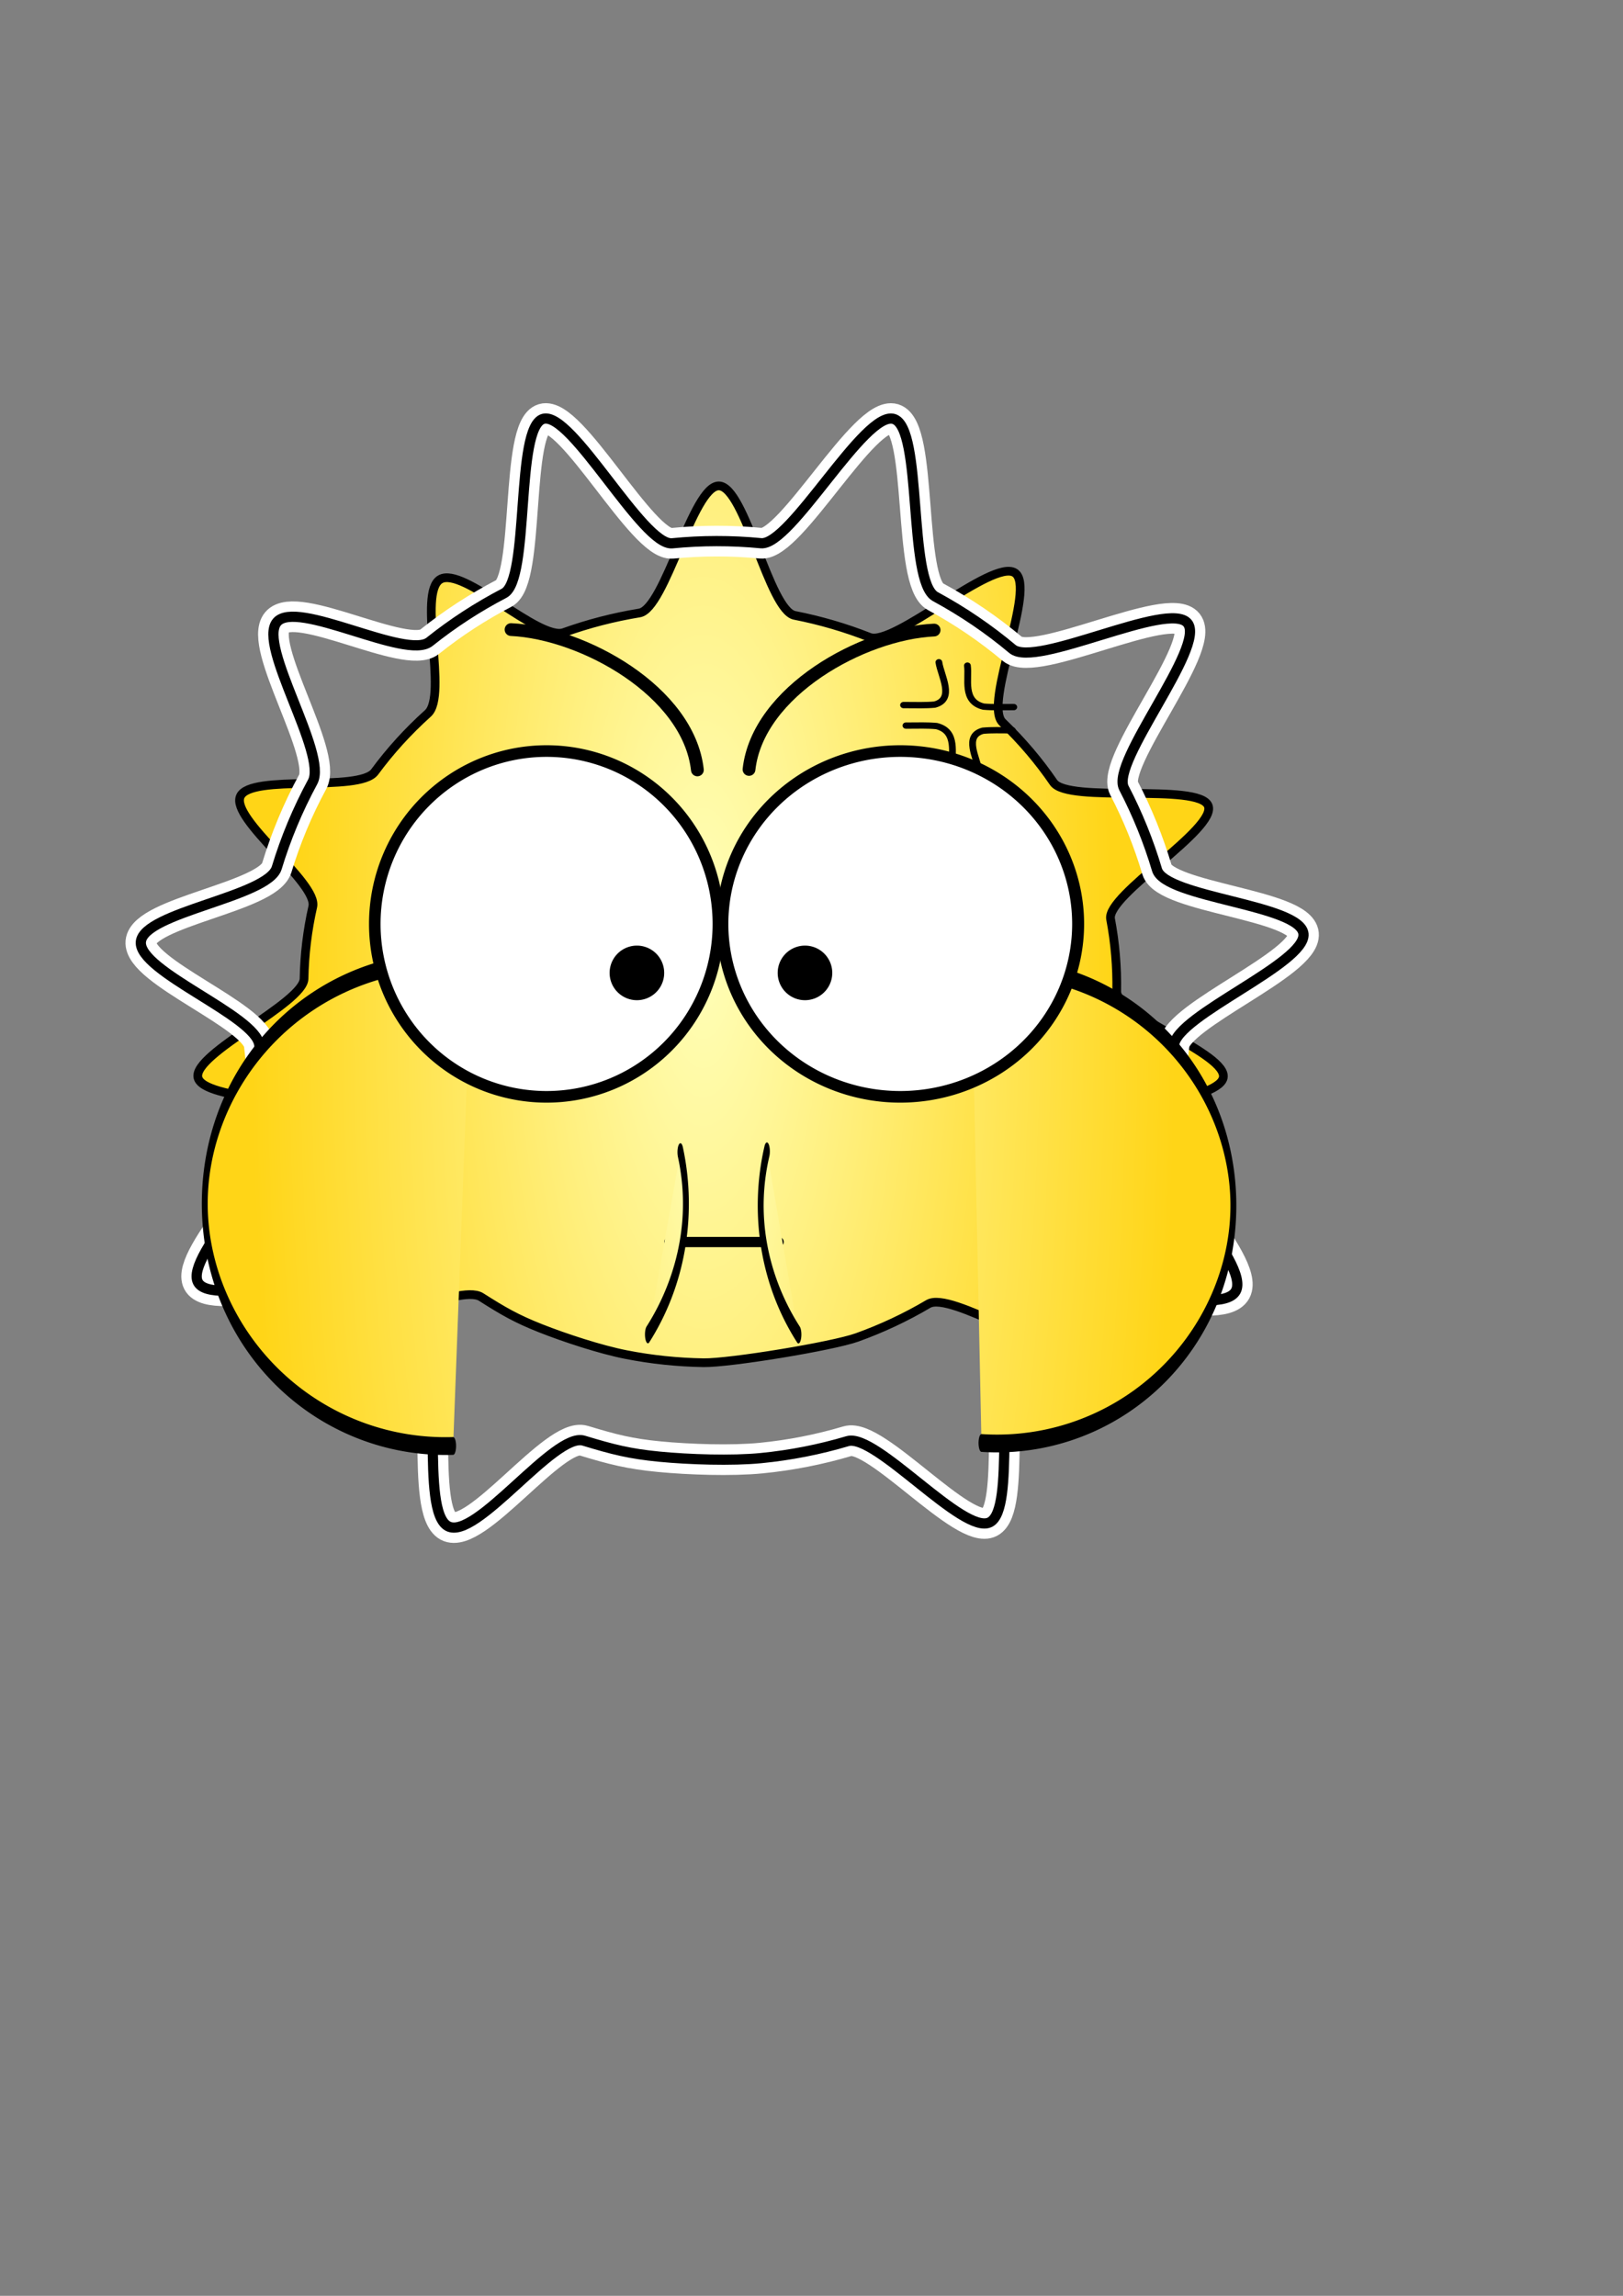 <?xml version="1.0" encoding="UTF-8" standalone="no"?>
<!DOCTYPE svg PUBLIC "-//W3C//DTD SVG 20010904//EN"
"http://www.w3.org/TR/2001/REC-SVG-20010904/DTD/svg10.dtd">
<!-- Created with Sodipodi ("http://www.sodipodi.com/") -->
<svg
   id="svg602"
   sodipodi:version="0.32"
   width="210mm"
   height="297mm"
   xml:space="preserve"
   sodipodi:docbase="/Users/agea/Agea/zoo"
   sodipodi:docname="apnea.svg"
   inkscape:version="0.39"
   xmlns="http://www.w3.org/2000/svg"
   xmlns:cc="http://web.resource.org/cc/"
   xmlns:inkscape="http://www.inkscape.org/namespaces/inkscape"
   xmlns:sodipodi="http://sodipodi.sourceforge.net/DTD/sodipodi-0.dtd"
   xmlns:rdf="http://www.w3.org/1999/02/22-rdf-syntax-ns#"
   xmlns:xml="http://www.w3.org/XML/1998/namespace"
   xmlns:dc="http://purl.org/dc/elements/1.1/"
   xmlns:xlink="http://www.w3.org/1999/xlink"
   inkscape:export-filename="/Users/agea/Agea/zoo/apnea.png"
   inkscape:export-xdpi="46.259998"
   inkscape:export-ydpi="46.259998">
  <rect width="100%" height="100%" fill="#808080" stroke="none"/>
  <defs
   id="defs604">
    <linearGradient
   id="linearGradient663">
      <stop
   style="stop-color:#ffffba;stop-opacity:1;"
   offset="0"
   id="stop664" />


      <stop
   style="stop-color:#ffd517;stop-opacity:1;"
   offset="1"
   id="stop665" />


    </linearGradient>


    <linearGradient
   id="linearGradient637">
      <stop
   style="stop-color:#000000;stop-opacity:1;"
   offset="0"
   id="stop638" />


      <stop
   style="stop-color:#000000;stop-opacity:0;"
   offset="1"
   id="stop639" />


    </linearGradient>


    <linearGradient
   id="linearGradient625">
      <stop
   style="stop-color:#ffd517;stop-opacity:1;"
   offset="0"
   id="stop626" />


      <stop
   style="stop-color:#ffffba;stop-opacity:1;"
   offset="1"
   id="stop627" />


    </linearGradient>


    <linearGradient
   xlink:href="#linearGradient637"
   id="linearGradient628"
   x1="0.982"
   y1="0.161"
   x2="0.982"
   y2="0.991" />


    <radialGradient
   xlink:href="#linearGradient663"
   id="radialGradient629"
   cx="1.545"
   cy="-0.431"
   r="5.741"
   fx="1.545"
   fy="-0.431"
   spreadMethod="pad" />


    <linearGradient
   xlink:href="#linearGradient637"
   id="linearGradient636"
   x1="-1.76992435e-2"
   y1="0.161"
   x2="-1.76992435e-2"
   y2="0.991" />


    <radialGradient
   xlink:href="#linearGradient663"
   id="radialGradient662"
   cx="-1.286"
   cy="-0.41"
   r="5.644"
   fx="-1.286"
   fy="-0.41"
   gradientTransform="scale(-1,1)"
   spreadMethod="pad" />


    <radialGradient
   inkscape:collect="always"
   xlink:href="#linearGradient663"
   id="radialGradient6315"
   cx="-2.544"
   cy="0.064"
   r="2.308"
   fx="-2.544"
   fy="0.064"
   gradientTransform="scale(-0.738,1.356)"
   spreadMethod="pad" />


    <radialGradient
   inkscape:collect="always"
   xlink:href="#linearGradient663"
   id="radialGradient6316"
   cx="-2.593"
   cy="-3.738"
   r="24.423"
   fx="-2.593"
   fy="-3.738"
   gradientTransform="scale(-0.159,6.297)"
   spreadMethod="pad" />


    <radialGradient
   inkscape:collect="always"
   xlink:href="#linearGradient663"
   id="radialGradient6317"
   cx="2.649"
   cy="0.055"
   r="2.349"
   fx="2.649"
   fy="0.055"
   gradientTransform="scale(0.738,1.355)"
   spreadMethod="pad" />


    <radialGradient
   inkscape:collect="always"
   xlink:href="#linearGradient663"
   id="radialGradient6318"
   cx="-3.124"
   cy="-4.85"
   r="31.256"
   fx="-3.124"
   fy="-4.85"
   gradientTransform="scale(-0.13,7.677)"
   spreadMethod="pad" />


    <radialGradient
   inkscape:collect="always"
   xlink:href="#linearGradient663"
   id="radialGradient6319"
   cx="-0.924"
   cy="0.275"
   r="0.742"
   fx="-0.924"
   fy="0.275"
   gradientTransform="scale(-0.533,1.875)"
   spreadMethod="pad" />


  </defs>

  <sodipodi:namedview
   id="base"
   showguides="true"
   inkscape:guide-bbox="true"
   inkscape:zoom="1.1739206"
   inkscape:cx="276.96887"
   inkscape:cy="467.12423"
   inkscape:window-width="1024"
   inkscape:window-height="681"
   inkscape:window-x="0"
   inkscape:window-y="22">
    
    
    
    
    <sodipodi:guide
   orientation="vertical"
   position="-86.888"
   id="guide1924" />


    
    <sodipodi:guide
   orientation="vertical"
   position="14.481"
   id="guide2558" />


    <sodipodi:guide
   orientation="horizontal"
   position="247.035"
   id="guide7602" />


  </sodipodi:namedview>

  <path
   style="font-size:12;fill:url(#radialGradient6319);fill-opacity:1;fill-rule:nonzero;stroke:#000000;stroke-width:4.264;stroke-linecap:round;stroke-linejoin:round;stroke-miterlimit:4;"
   d="M 209.236,348.828 C 219.099,339.963 204.138,289.854 215.279,283.263 C 226.419,276.673 263.66,313.601 275.701,309.278 C 287.743,304.957 300.141,301.767 312.707,299.708 C 325.273,297.649 338.855,237.378 351.568,237.576 C 364.282,237.773 376.128,298.439 388.613,300.887 C 401.097,303.336 413.374,306.908 425.253,311.602 C 437.133,316.295 485.325,273.111 496.222,280.043 C 507.119,286.976 480.721,344.027 490.259,353.193 C 499.797,362.36 508.11,372.208 515.201,382.561 C 522.292,392.916 586.176,382.701 590.826,393.892 C 595.476,405.084 540.893,437.682 543.109,449.361 C 545.325,461.04 546.325,472.876 546.112,484.692 C 545.9,496.509 600.823,515.408 598.189,527.012 C 595.554,538.616 535.362,542.924 530.312,553.965 C 525.262,565.005 519.006,575.678 511.546,585.806 C 504.087,595.934 533.631,646.872 523.769,655.737 C 513.906,664.602 465.104,630.974 453.964,637.565 C 442.824,644.155 431.139,649.61 419.097,653.932 C 407.056,658.254 356.792,666.492 344.078,666.294 C 331.364,666.096 318.671,664.772 306.186,662.324 C 293.701,659.875 276.291,654.162 264.412,649.469 C 252.532,644.775 246.184,641.101 235.287,634.168 C 224.39,627.235 175.774,653.614 166.236,644.447 C 156.698,635.281 186.688,591.003 179.597,580.649 C 172.506,570.295 166.637,559.435 161.987,548.243 C 157.337,537.051 98.994,538.411 96.778,526.732 C 94.562,515.053 148.474,490.335 148.686,478.519 C 148.899,466.702 150.324,454.904 152.958,443.301 C 155.593,431.697 112.502,400.376 117.552,389.336 C 122.602,378.295 175.793,387.533 183.252,377.405 C 190.711,367.277 199.374,357.693 209.236,348.828 z "
   id="path7601"
   sodipodi:nodetypes="cssssssscssssssscsssssscsssssssc" />

  <path
   style="font-size:12;fill:none;fill-rule:nonzero;stroke:#ffffff;stroke-width:15;stroke-dasharray:none;stroke-miterlimit:4;stroke-linejoin:round;stroke-linecap:round;fill-opacity:1;stroke-opacity:1;"
   d="M 153.887,382.286 C 161.274,368.648 126.801,315.616 136.398,304.181 C 145.995,292.746 199.662,322.908 211.061,313.797 C 222.46,304.687 234.658,296.769 247.451,290.105 C 260.244,283.44 252.821,208.911 266.6,204.814 C 280.378,200.717 315.357,267.053 329.713,265.645 C 344.069,264.237 358.611,264.204 373.136,265.606 C 387.661,267.008 423.805,200.519 438.091,204.853 C 452.377,209.187 444.804,284.343 458.442,291.73 C 472.081,299.116 484.648,307.71 496.083,317.307 C 507.518,326.904 572.648,293.319 581.758,304.718 C 590.869,316.117 543.959,372.5 550.624,385.293 C 557.288,398.086 562.699,411.474 566.796,425.252 C 570.893,439.03 637.022,442.264 638.43,456.62 C 639.838,470.975 576.525,496.453 575.123,510.978 C 573.721,525.503 570.883,540.01 566.549,554.296 C 562.216,568.582 612.714,617.613 605.327,631.251 C 597.941,644.89 533.018,622.49 523.421,633.925 C 513.824,645.36 509.613,655.663 498.214,664.773 C 486.815,673.884 497.883,737.614 485.09,744.278 C 472.297,750.942 429.255,700.541 415.477,704.638 C 401.698,708.735 387.529,711.518 373.173,712.926 C 358.818,714.334 337.957,713.632 323.433,712.23 C 308.908,710.827 300.718,708.725 286.433,704.391 C 272.147,700.058 233.653,753.586 220.015,746.199 C 206.377,738.812 218.239,670.861 206.804,661.264 C 195.369,651.667 185.066,641.067 175.955,629.667 C 166.845,618.268 104.446,639.697 97.782,626.904 C 91.117,614.111 140.187,567.097 136.091,553.319 C 131.994,539.54 129.211,525.371 127.803,511.015 C 126.395,496.66 68.475,474.993 69.877,460.468 C 71.279,445.943 132.003,438.56 136.337,424.275 C 140.671,409.989 146.501,395.925 153.887,382.286 z "
   id="path7603"
   sodipodi:nodetypes="cssssssscssssssscssssssscsssssssc"
   transform="translate(-0.985,-3.051758e-5)" />

  <path
   style="font-size:12;fill:url(#radialGradient6319);fill-rule:nonzero;stroke:#000000;stroke-width:5;stroke-dasharray:none;stroke-miterlimit:4;stroke-linejoin:round;stroke-linecap:round;fill-opacity:1;"
   d="M 153.887,382.286 C 161.274,368.648 126.801,315.616 136.398,304.181 C 145.995,292.746 199.662,322.908 211.061,313.797 C 222.46,304.687 234.658,296.769 247.451,290.105 C 260.244,283.44 252.821,208.911 266.6,204.814 C 280.378,200.717 315.357,267.053 329.713,265.645 C 344.069,264.237 358.611,264.204 373.136,265.606 C 387.661,267.008 423.805,200.519 438.091,204.853 C 452.377,209.187 444.804,284.343 458.442,291.73 C 472.081,299.116 484.648,307.71 496.083,317.307 C 507.518,326.904 572.648,293.319 581.758,304.718 C 590.869,316.117 543.959,372.5 550.624,385.293 C 557.288,398.086 562.699,411.474 566.796,425.252 C 570.893,439.03 637.022,442.264 638.43,456.62 C 639.838,470.975 576.525,496.453 575.123,510.978 C 573.721,525.503 570.883,540.01 566.549,554.296 C 562.216,568.582 612.714,617.613 605.327,631.251 C 597.941,644.89 533.018,622.49 523.421,633.925 C 513.824,645.36 509.613,655.663 498.214,664.773 C 486.815,673.884 497.883,737.614 485.09,744.278 C 472.297,750.942 429.255,700.541 415.477,704.638 C 401.698,708.735 387.529,711.518 373.173,712.926 C 358.818,714.334 337.957,713.632 323.433,712.23 C 308.908,710.827 300.718,708.725 286.433,704.391 C 272.147,700.058 233.653,753.586 220.015,746.199 C 206.377,738.812 218.239,670.861 206.804,661.264 C 195.369,651.667 185.066,641.067 175.955,629.667 C 166.845,618.268 104.446,639.697 97.782,626.904 C 91.117,614.111 140.187,567.097 136.091,553.319 C 131.994,539.54 129.211,525.371 127.803,511.015 C 126.395,496.66 68.475,474.993 69.877,460.468 C 71.279,445.943 132.003,438.56 136.337,424.275 C 140.671,409.989 146.501,395.925 153.887,382.286 z "
   id="path609"
   sodipodi:nodetypes="cssssssscssssssscssssssscsssssssc"
   transform="translate(-0.985,-3.051758e-5)" />

  <g
   id="g6955"
   transform="matrix(0.947,0,0,0.883,510.384,-19.576)">
    <path
   style="fill:none;fill-opacity:0.75;fill-rule:evenodd;stroke:#000000;stroke-width:3.499;stroke-linecap:round;stroke-linejoin:round;stroke-miterlimit:4;stroke-opacity:1;"
   d="M -54.107,388.885 C -53.078,396.428 -45.656,409.262 -56.281,412.329 C -61.013,412.805 -65.986,412.595 -70.826,412.595 C -71.338,412.595 -71.849,412.595 -72.361,412.595"
   id="path6329" />


    <path
   style="fill:none;fill-opacity:0.75;fill-rule:evenodd;stroke:#000000;stroke-width:3.499;stroke-linecap:round;stroke-linejoin:round;stroke-miterlimit:4;stroke-opacity:1;"
   d="M -39.375,390.746 C -38.378,398.049 -42.175,410.476 -31.077,413.445 C -26.37,413.906 -21.61,413.703 -16.924,413.703 C -16.429,413.703 -15.933,413.703 -15.438,413.703"
   id="path6331" />


    <path
   style="fill:none;fill-opacity:0.75;fill-rule:evenodd;stroke:#000000;stroke-width:3.499;stroke-linecap:round;stroke-linejoin:round;stroke-miterlimit:4;stroke-opacity:1;"
   d="M -46.947,447.122 C -47.952,439.75 -44.121,427.207 -55.322,424.21 C -60.074,423.745 -64.878,423.949 -69.608,423.949 C -70.108,423.949 -70.608,423.949 -71.108,423.949"
   id="path6332" />


    <path
   style="fill:none;fill-opacity:0.75;fill-rule:evenodd;stroke:#000000;stroke-width:3.499;stroke-linecap:round;stroke-linejoin:round;stroke-miterlimit:4;stroke-opacity:1;"
   d="M -33.414,448.978 C -34.388,441.841 -41.411,429.696 -31.357,426.794 C -26.88,426.344 -22.174,426.542 -17.594,426.542 C -17.11,426.542 -16.626,426.542 -16.142,426.542"
   id="path6333" />


  </g>


  <path
   style="fill:url(#radialGradient6318);fill-opacity:1;fill-rule:nonzero;stroke:#000000;stroke-width:3.205;stroke-linecap:round;stroke-linejoin:round;stroke-miterlimit:4;stroke-opacity:1;stroke-dasharray:none;"
   d="M 380.337,607.997 L 327.816,607.997"
   id="path2568" />

  <path
   sodipodi:type="arc"
   style="fill:url(#radialGradient6317);fill-opacity:1;fill-rule:nonzero;stroke:#000000;stroke-width:2.25;stroke-linecap:round;stroke-linejoin:round;stroke-miterlimit:4;stroke-opacity:1;"
   id="path2570"
   d="M 406.944,603.455 A 90.359,30.12 0 1 1 410.762,543.457"
   sodipodi:cx="401.00473"
   sodipodi:cy="573.40076"
   sodipodi:rx="90.358948"
   sodipodi:ry="30.119659"
   transform="matrix(-1.279,0,0,3.863,1000.462,-1625.616)"
   sodipodi:start="1.5050191"
   sodipodi:end="4.8205825"
   sodipodi:open="true" />

  <path
   style="fill:url(#radialGradient6316);fill-opacity:1;fill-rule:nonzero;stroke:#000000;stroke-width:5;stroke-linecap:round;stroke-linejoin:round;stroke-miterlimit:4;stroke-opacity:1;stroke-dasharray:none;"
   d="M 327.301,607.272 L 380.797,607.272"
   id="path1928" />

  <path
   sodipodi:type="arc"
   style="fill:url(#radialGradient6315);fill-opacity:1;fill-rule:nonzero;stroke:#000000;stroke-width:2.209;stroke-linecap:round;stroke-linejoin:round;stroke-miterlimit:4;stroke-opacity:1;"
   id="path2557"
   d="M 403.933,603.505 A 90.359,30.12 0 1 1 410.762,543.457"
   sodipodi:cx="401.00473"
   sodipodi:cy="573.40076"
   sodipodi:rx="90.358948"
   sodipodi:ry="30.119659"
   transform="matrix(1.302,0,0,3.935,-304.323,-1667.806)"
   sodipodi:start="1.5383861"
   sodipodi:end="4.8205825"
   sodipodi:open="true" />

  <path
   sodipodi:type="arc"
   style="fill:url(#radialGradient662);fill-opacity:1;fill-rule:nonzero;stroke:#000000;stroke-width:2.209;stroke-linecap:round;stroke-linejoin:round;stroke-miterlimit:4;stroke-opacity:1;"
   id="path1926"
   d="M 489.296,566.995 A 90.359,30.12 0 0 1 477.094,589.646"
   sodipodi:cx="401.00473"
   sodipodi:cy="573.40076"
   sodipodi:rx="90.358948"
   sodipodi:ry="30.119659"
   transform="matrix(1.302,0,0,3.935,-304.323,-1667.806)"
   sodipodi:start="6.0688662"
   sodipodi:end="6.8528494"
   sodipodi:open="true" />

  <path
   sodipodi:type="arc"
   style="fill:url(#radialGradient629);fill-opacity:1;fill-rule:nonzero;stroke:#000000;stroke-width:2.25;stroke-linecap:round;stroke-linejoin:round;stroke-miterlimit:4;stroke-opacity:1;"
   id="path2569"
   d="M 488.99,566.542 A 90.359,30.12 0 0 1 476.934,589.729"
   sodipodi:cx="401.00473"
   sodipodi:cy="573.40076"
   sodipodi:rx="90.358948"
   sodipodi:ry="30.119659"
   transform="matrix(-1.279,0,0,3.863,1000.462,-1625.616)"
   sodipodi:start="6.0534668"
   sodipodi:end="6.8561364"
   sodipodi:open="true" />

  <path
   sodipodi:type="arc"
   style="font-size:12;fill:#ffffff;fill-opacity:1;fill-rule:evenodd;stroke:#000000;stroke-width:5;"
   id="path614"
   d="M 350.805 444.063 A 74.413 74.413 0 1 0 201.979,444.063 A 74.413 74.413 0 1 0 350.805 444.063 z"
   sodipodi:cx="276.39206"
   sodipodi:cy="444.06339"
   sodipodi:rx="74.413239"
   sodipodi:ry="74.413239"
   transform="matrix(1.169,0,0,1.136,117.15,-52.7)" />

  <path
   sodipodi:type="arc"
   style="font-size:12;fill-rule:evenodd;stroke:#000000;stroke-width:31.5;"
   id="path616"
   d="M 350.805 444.063 A 74.413 74.413 0 1 0 201.979,444.063 A 74.413 74.413 0 1 0 350.805 444.063 z"
   sodipodi:cx="276.39206"
   sodipodi:cy="444.06339"
   sodipodi:rx="74.413239"
   sodipodi:ry="74.413239"
   transform="matrix(0.148,0,0,0.148,352.754,409.973)" />

  <path
   sodipodi:type="arc"
   style="font-size:12;fill:#ffffff;fill-opacity:1;fill-rule:evenodd;stroke:#000000;stroke-width:5;"
   id="path613"
   d="M 350.805 444.063 A 74.413 74.413 0 1 0 201.979,444.063 A 74.413 74.413 0 1 0 350.805 444.063 z"
   sodipodi:cx="276.39206"
   sodipodi:cy="444.06339"
   sodipodi:rx="74.413239"
   sodipodi:ry="74.413239"
   transform="matrix(1.129,0,0,1.136,-44.75,-52.7)" />

  <path
   sodipodi:type="arc"
   style="font-size:12;fill-rule:evenodd;stroke:#000000;stroke-width:31.5;"
   id="path615"
   d="M 350.805 444.063 A 74.413 74.413 0 1 0 201.979,444.063 A 74.413 74.413 0 1 0 350.805 444.063 z"
   sodipodi:cx="276.39206"
   sodipodi:cy="444.06339"
   sodipodi:rx="74.413239"
   sodipodi:ry="74.413239"
   transform="matrix(0.148,0,0,0.148,270.563,409.973)" />

  <path
   style="fill:none;fill-opacity:0.75;fill-rule:evenodd;stroke:#000000;stroke-width:6.25;stroke-linecap:round;stroke-linejoin:round;stroke-opacity:1;stroke-miterlimit:4;stroke-dasharray:none;"
   d="M 366.294,376.209 C 370.553,338.027 421.858,309.707 456.803,308.061"
   id="path1023"
   sodipodi:nodetypes="cc" />

  <path
   style="fill:none;fill-opacity:0.75;fill-rule:evenodd;stroke:#000000;stroke-width:6.25;stroke-linecap:round;stroke-linejoin:round;stroke-miterlimit:4;stroke-opacity:1;stroke-dasharray:none;"
   d="M 341.046,376.44 C 336.757,337.999 285.104,309.487 249.923,307.83"
   id="path1646"
   sodipodi:nodetypes="cc" />

</svg>
